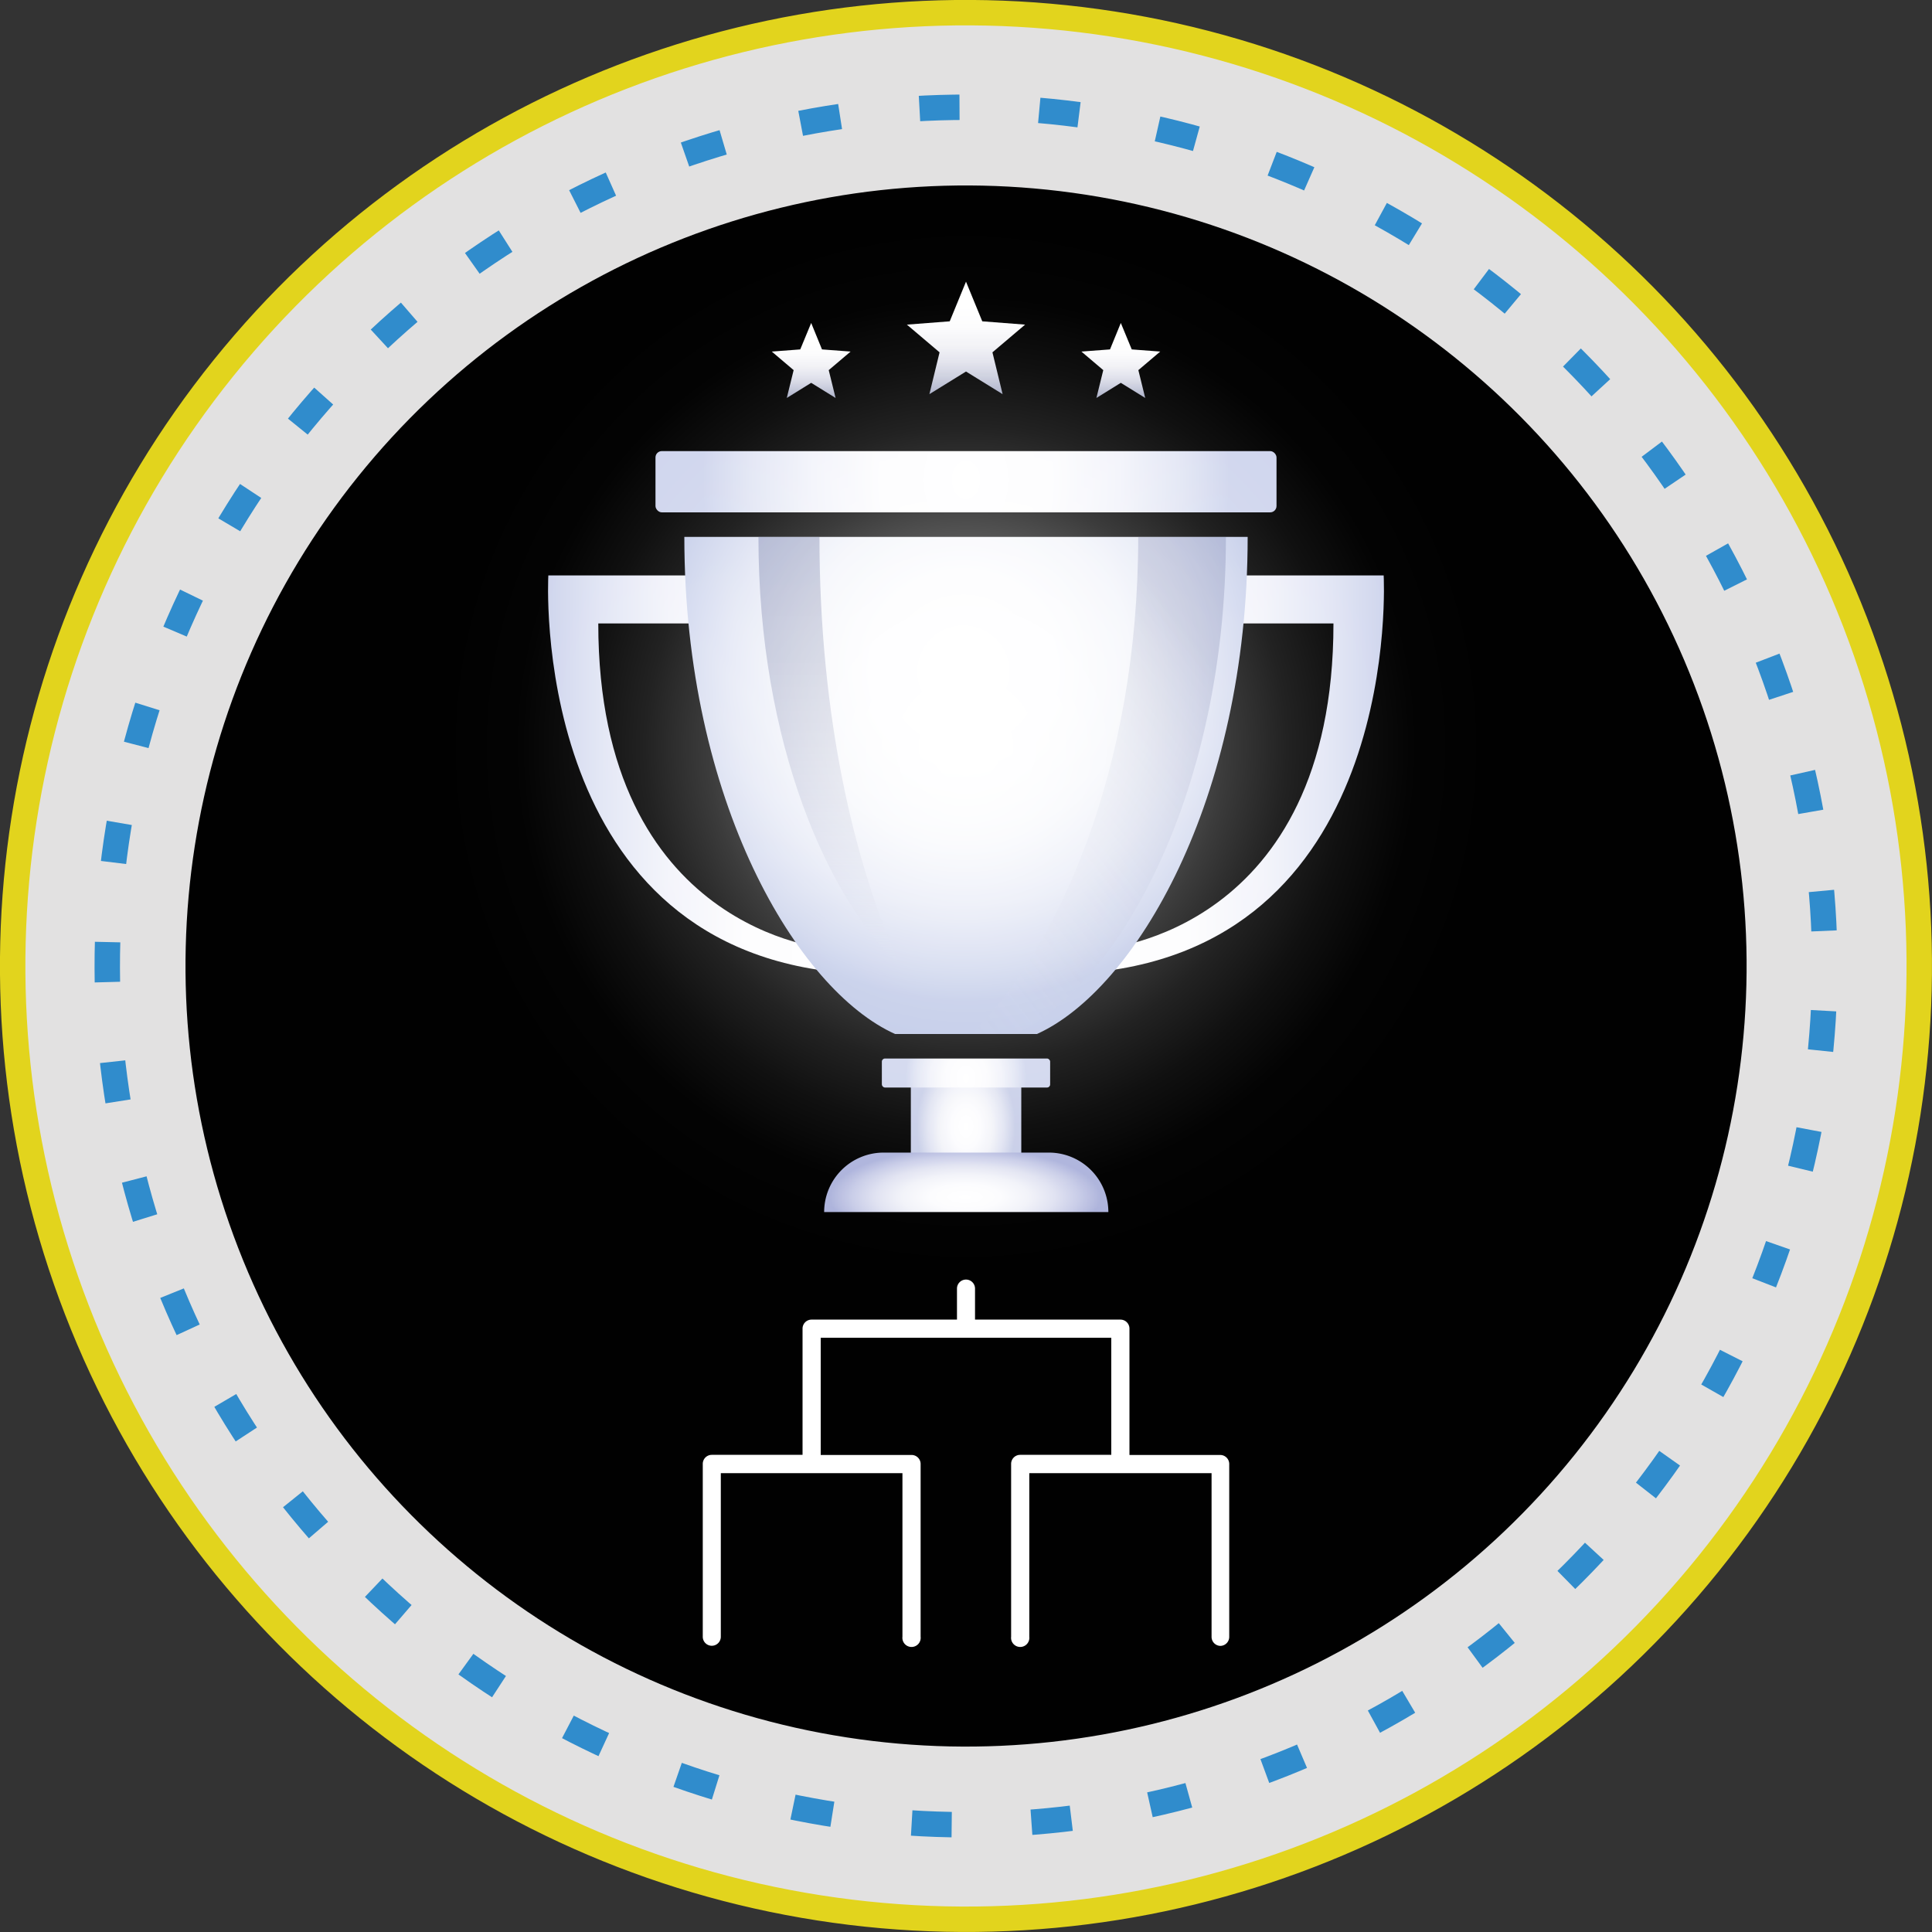 <svg xmlns="http://www.w3.org/2000/svg" xmlns:xlink="http://www.w3.org/1999/xlink" viewBox="0 0 152 152"><rect x="0" y="0" width="152" height="152" fill="#333333" stroke="none"/><defs><style>.cls-1{isolation:isolate;}.cls-2{fill:#e2e1e1;}.cls-3,.cls-5{fill:none;stroke-miterlimit:10;stroke-width:2px;}.cls-3{stroke:#308ccc;stroke-dasharray:3.15 6.28;}.cls-4,.cls-7,.cls-8{fill:#010101;}.cls-5{stroke:#e2d41d;}.cls-6{opacity:0.12;mix-blend-mode:multiply;}.cls-16,.cls-7{opacity:0.2;}.cls-17,.cls-8{opacity:0.3;}.cls-9{fill:url(#radial-gradient);}.cls-10{fill:url(#linear-gradient);}.cls-11{fill:url(#linear-gradient-2);}.cls-12{fill:url(#radial-gradient-2);}.cls-13{fill:url(#radial-gradient-3);}.cls-14{fill:url(#radial-gradient-4);}.cls-15{fill:url(#radial-gradient-5);}.cls-16{fill:url(#linear-gradient-3);}.cls-17{fill:url(#linear-gradient-4);}.cls-18{fill:url(#linear-gradient-5);}.cls-19{fill:url(#linear-gradient-6);}.cls-20{fill:url(#linear-gradient-7);}.cls-21{fill:url(#radial-gradient-6);}.cls-22{fill:#fff;}</style><radialGradient id="radial-gradient" cx="76" cy="37.9" r="20.73" gradientTransform="translate(0 -14.55) scale(1 1.38)" gradientUnits="userSpaceOnUse"><stop offset="0" stop-color="#fff"/><stop offset="0.32" stop-color="#fcfcfe"/><stop offset="0.58" stop-color="#f2f3fa"/><stop offset="0.82" stop-color="#e1e5f4"/><stop offset="1" stop-color="#cfd5ed"/></radialGradient><linearGradient id="linear-gradient" x1="86.02" y1="60.88" x2="108.88" y2="60.88" gradientTransform="matrix(1, 0, 0, 1, 0, 0)" xlink:href="#radial-gradient"/><linearGradient id="linear-gradient-2" x1="43.12" y1="60.88" x2="65.98" y2="60.88" gradientUnits="userSpaceOnUse"><stop offset="0" stop-color="#cfd5ed"/><stop offset="0.18" stop-color="#e1e5f4"/><stop offset="0.42" stop-color="#f2f3fa"/><stop offset="0.68" stop-color="#fcfcfe"/><stop offset="1" stop-color="#fff"/></linearGradient><radialGradient id="radial-gradient-2" cx="76" cy="88.34" r="3.88" gradientTransform="translate(0 -43) scale(1 1.49)" gradientUnits="userSpaceOnUse"><stop offset="0" stop-color="#fff"/><stop offset="0.3" stop-color="#fcfcfe"/><stop offset="0.55" stop-color="#f2f3f9"/><stop offset="0.77" stop-color="#e1e4f2"/><stop offset="0.99" stop-color="#c9cfe8"/><stop offset="1" stop-color="#c8cee8"/></radialGradient><radialGradient id="radial-gradient-3" cx="75.93" cy="93.78" r="10.64" gradientTransform="translate(0 60.41) scale(1 0.36)" gradientUnits="userSpaceOnUse"><stop offset="0" stop-color="#fff"/><stop offset="0.26" stop-color="#fcfcfe"/><stop offset="0.47" stop-color="#f2f3f9"/><stop offset="0.66" stop-color="#e1e3f2"/><stop offset="0.84" stop-color="#c9cde8"/><stop offset="1" stop-color="#aeb4dc"/></radialGradient><radialGradient id="radial-gradient-4" cx="75.79" cy="52.82" r="25.88" gradientUnits="userSpaceOnUse"><stop offset="0" stop-color="#fff"/><stop offset="0.28" stop-color="#fcfcfe"/><stop offset="0.51" stop-color="#f2f4fa"/><stop offset="0.71" stop-color="#e1e5f4"/><stop offset="0.91" stop-color="#c9d1eb"/><stop offset="1" stop-color="#bcc6e6"/></radialGradient><radialGradient id="radial-gradient-5" cx="76" cy="84.42" r="4.75" gradientTransform="translate(0 -24.07) scale(1 1.29)" xlink:href="#radial-gradient"/><linearGradient id="linear-gradient-3" x1="68.26" y1="74.81" x2="96.09" y2="53.16" gradientUnits="userSpaceOnUse"><stop offset="0" stop-color="#fff" stop-opacity="0"/><stop offset="0.22" stop-color="#dadce7" stop-opacity="0.17"/><stop offset="0.65" stop-color="#7a82aa" stop-opacity="0.62"/><stop offset="1" stop-color="#283475"/></linearGradient><linearGradient id="linear-gradient-4" x1="65.28" y1="76.08" x2="65.28" y2="42.24" gradientUnits="userSpaceOnUse"><stop offset="0" stop-color="#fff" stop-opacity="0"/><stop offset="0.04" stop-color="#ecedf3" stop-opacity="0.09"/><stop offset="0.15" stop-color="#b0b4cc" stop-opacity="0.37"/><stop offset="0.27" stop-color="#7e85ac" stop-opacity="0.6"/><stop offset="0.4" stop-color="#586194" stop-opacity="0.78"/><stop offset="0.55" stop-color="#3d4882" stop-opacity="0.9"/><stop offset="0.72" stop-color="#2d3978" stop-opacity="0.98"/><stop offset="1" stop-color="#283475"/></linearGradient><linearGradient id="linear-gradient-5" x1="76" y1="34.21" x2="76" y2="20.99" gradientUnits="userSpaceOnUse"><stop offset="0" stop-color="#283475"/><stop offset="0.08" stop-color="#586194"/><stop offset="0.16" stop-color="#848bb0"/><stop offset="0.25" stop-color="#aaafc8"/><stop offset="0.34" stop-color="#c9ccdc"/><stop offset="0.43" stop-color="#e1e2ec"/><stop offset="0.53" stop-color="#f2f2f6"/><stop offset="0.64" stop-color="#fcfcfd"/><stop offset="0.77" stop-color="#fff"/></linearGradient><linearGradient id="linear-gradient-6" x1="63.82" y1="33.44" x2="63.82" y2="24.63" xlink:href="#linear-gradient-5"/><linearGradient id="linear-gradient-7" x1="88.18" y1="33.44" x2="88.18" y2="24.63" xlink:href="#linear-gradient-5"/><radialGradient id="radial-gradient-6" cx="76" cy="58.74" r="41.36" gradientUnits="userSpaceOnUse"><stop offset="0.01" stop-color="#fff"/><stop offset="0.05" stop-color="#fff" stop-opacity="0.91"/><stop offset="0.16" stop-color="#fff" stop-opacity="0.7"/><stop offset="0.26" stop-color="#fff" stop-opacity="0.51"/><stop offset="0.38" stop-color="#fff" stop-opacity="0.35"/><stop offset="0.49" stop-color="#fff" stop-opacity="0.23"/><stop offset="0.61" stop-color="#fff" stop-opacity="0.13"/><stop offset="0.73" stop-color="#fff" stop-opacity="0.06"/><stop offset="0.85" stop-color="#fff" stop-opacity="0.01"/><stop offset="1" stop-color="#fff" stop-opacity="0"/></radialGradient></defs><g class="cls-1"><g id="Calque_1" data-name="Calque 1"><circle class="cls-2" cx="76" cy="76" r="74.49"/><circle class="cls-3" cx="76" cy="76" r="67.56" transform="translate(-31.48 76) rotate(-45)"/><circle class="cls-4" cx="76" cy="76" r="61.41" transform="translate(-10.75 139.45) rotate(-81.18)"/><circle class="cls-5" cx="76" cy="76" r="75" transform="translate(-10.79 139.4) rotate(-81.15)"/><g class="cls-6"><rect class="cls-4" x="52.3" y="36.22" width="48.86" height="4.82" rx="0.5"/><path class="cls-4" d="M96.13,46h13.46s1.61,28.86-22.84,31.22l.83-1.85S105.66,74,105.66,49.78H95.51Z"/><path class="cls-4" d="M57.32,46H43.87S42.25,74.86,66.71,77.22l-.83-1.85S47.8,74,47.8,49.78H58Z"/><rect class="cls-4" x="72.38" y="85.72" width="8.69" height="6.68"/><path class="cls-4" d="M83.25,91.41h-13a4.68,4.68,0,0,0-4.68,4.67H87.92A4.67,4.67,0,0,0,83.25,91.41Z"/><path class="cls-4" d="M76.73,43H54.56c0,20.8,8.92,35.66,16.59,39.1H82.31C90,78.63,98.89,63.77,98.89,43Z"/><rect class="cls-4" x="70.11" y="84.01" width="13.24" height="2.28" rx="0.24"/><path class="cls-7" d="M97.18,43h-6.9c0,18.26-6.29,32.33-13.11,39.1H80.6C88.26,78.63,97.18,63.77,97.18,43Z"/><path class="cls-8" d="M65.2,43H60.4c0,16.28,5.53,28.6,11.21,33.83C68,68.87,65.2,57.15,65.2,43Z"/></g><rect class="cls-9" x="51.57" y="35.49" width="48.86" height="4.82" rx="0.5"/><path class="cls-10" d="M95.41,45.27h13.45S110.48,74.13,86,76.5l.83-1.86s18.08-1.33,18.08-25.59H94.78Z"/><path class="cls-11" d="M56.59,45.27H43.14S41.52,74.13,66,76.5l-.83-1.86S47.07,73.31,47.07,49.05H57.22Z"/><rect class="cls-12" x="71.66" y="85" width="8.69" height="6.68"/><path class="cls-13" d="M82.52,90.68h-13a4.68,4.68,0,0,0-4.68,4.68H87.2A4.68,4.68,0,0,0,82.52,90.68Z"/><path class="cls-14" d="M76,42.24H53.84c0,20.8,8.91,35.66,16.58,39.11H81.58C89.25,77.9,98.16,63,98.16,42.24Z"/><rect class="cls-15" x="69.38" y="83.28" width="13.24" height="2.28" rx="0.24"/><path class="cls-16" d="M96.45,42.24h-6.9c0,18.26-6.29,32.33-13.11,39.11h3.43C87.54,77.9,96.45,63,96.45,42.24Z"/><path class="cls-17" d="M64.47,42.24h-4.8c0,16.28,5.53,28.6,11.21,33.84C67.24,68.15,64.47,56.42,64.47,42.24Z"/><g class="cls-6"><polygon class="cls-4" points="76.49 22.64 77.77 25.77 81.14 26.02 78.56 28.21 79.36 31.49 76.49 29.72 73.61 31.49 74.41 28.21 71.83 26.02 75.2 25.77 76.49 22.64"/></g><polygon class="cls-18" points="76 22.16 77.28 25.28 80.65 25.54 78.08 27.72 78.88 31.01 76 29.23 73.12 31.01 73.92 27.72 71.35 25.54 74.72 25.28 76 22.16"/><g class="cls-6"><polygon class="cls-4" points="64.31 25.89 65.16 27.98 67.41 28.15 65.69 29.61 66.22 31.79 64.31 30.61 62.39 31.79 62.92 29.61 61.2 28.15 63.45 27.98 64.31 25.89"/><polygon class="cls-4" points="88.67 25.89 89.52 27.98 91.77 28.15 90.05 29.61 90.58 31.79 88.67 30.61 86.75 31.79 87.28 29.61 85.56 28.15 87.81 27.98 88.67 25.89"/></g><polygon class="cls-19" points="63.82 25.41 64.67 27.49 66.92 27.66 65.2 29.12 65.74 31.31 63.82 30.12 61.9 31.31 62.44 29.12 60.72 27.66 62.96 27.49 63.82 25.41"/><polygon class="cls-20" points="88.18 25.41 89.04 27.49 91.28 27.66 89.56 29.12 90.1 31.31 88.18 30.12 86.26 31.31 86.8 29.12 85.08 27.66 87.33 27.49 88.18 25.41"/><circle class="cls-21" cx="76" cy="58.74" r="41.36"/><path class="cls-22" d="M96,129.49a.71.71,0,0,0,.71-.72V115.18a.71.71,0,0,0-.71-.71H88.86v-9.94a.71.71,0,0,0-.71-.71H76.71v-2.44a.71.71,0,1,0-1.42,0v2.44H63.85a.71.71,0,0,0-.71.71v9.93H56a.71.71,0,0,0-.71.72v13.59a.71.71,0,1,0,1.42,0V115.9H71v12.87a.72.72,0,1,0,1.43,0V115.18a.71.71,0,0,0-.71-.71H64.57v-9.22H87.43v9.21H80.26a.71.71,0,0,0-.71.72v13.59a.72.72,0,1,0,1.43,0V115.9H95.32v12.87A.71.71,0,0,0,96,129.49Z"/></g></g></svg>